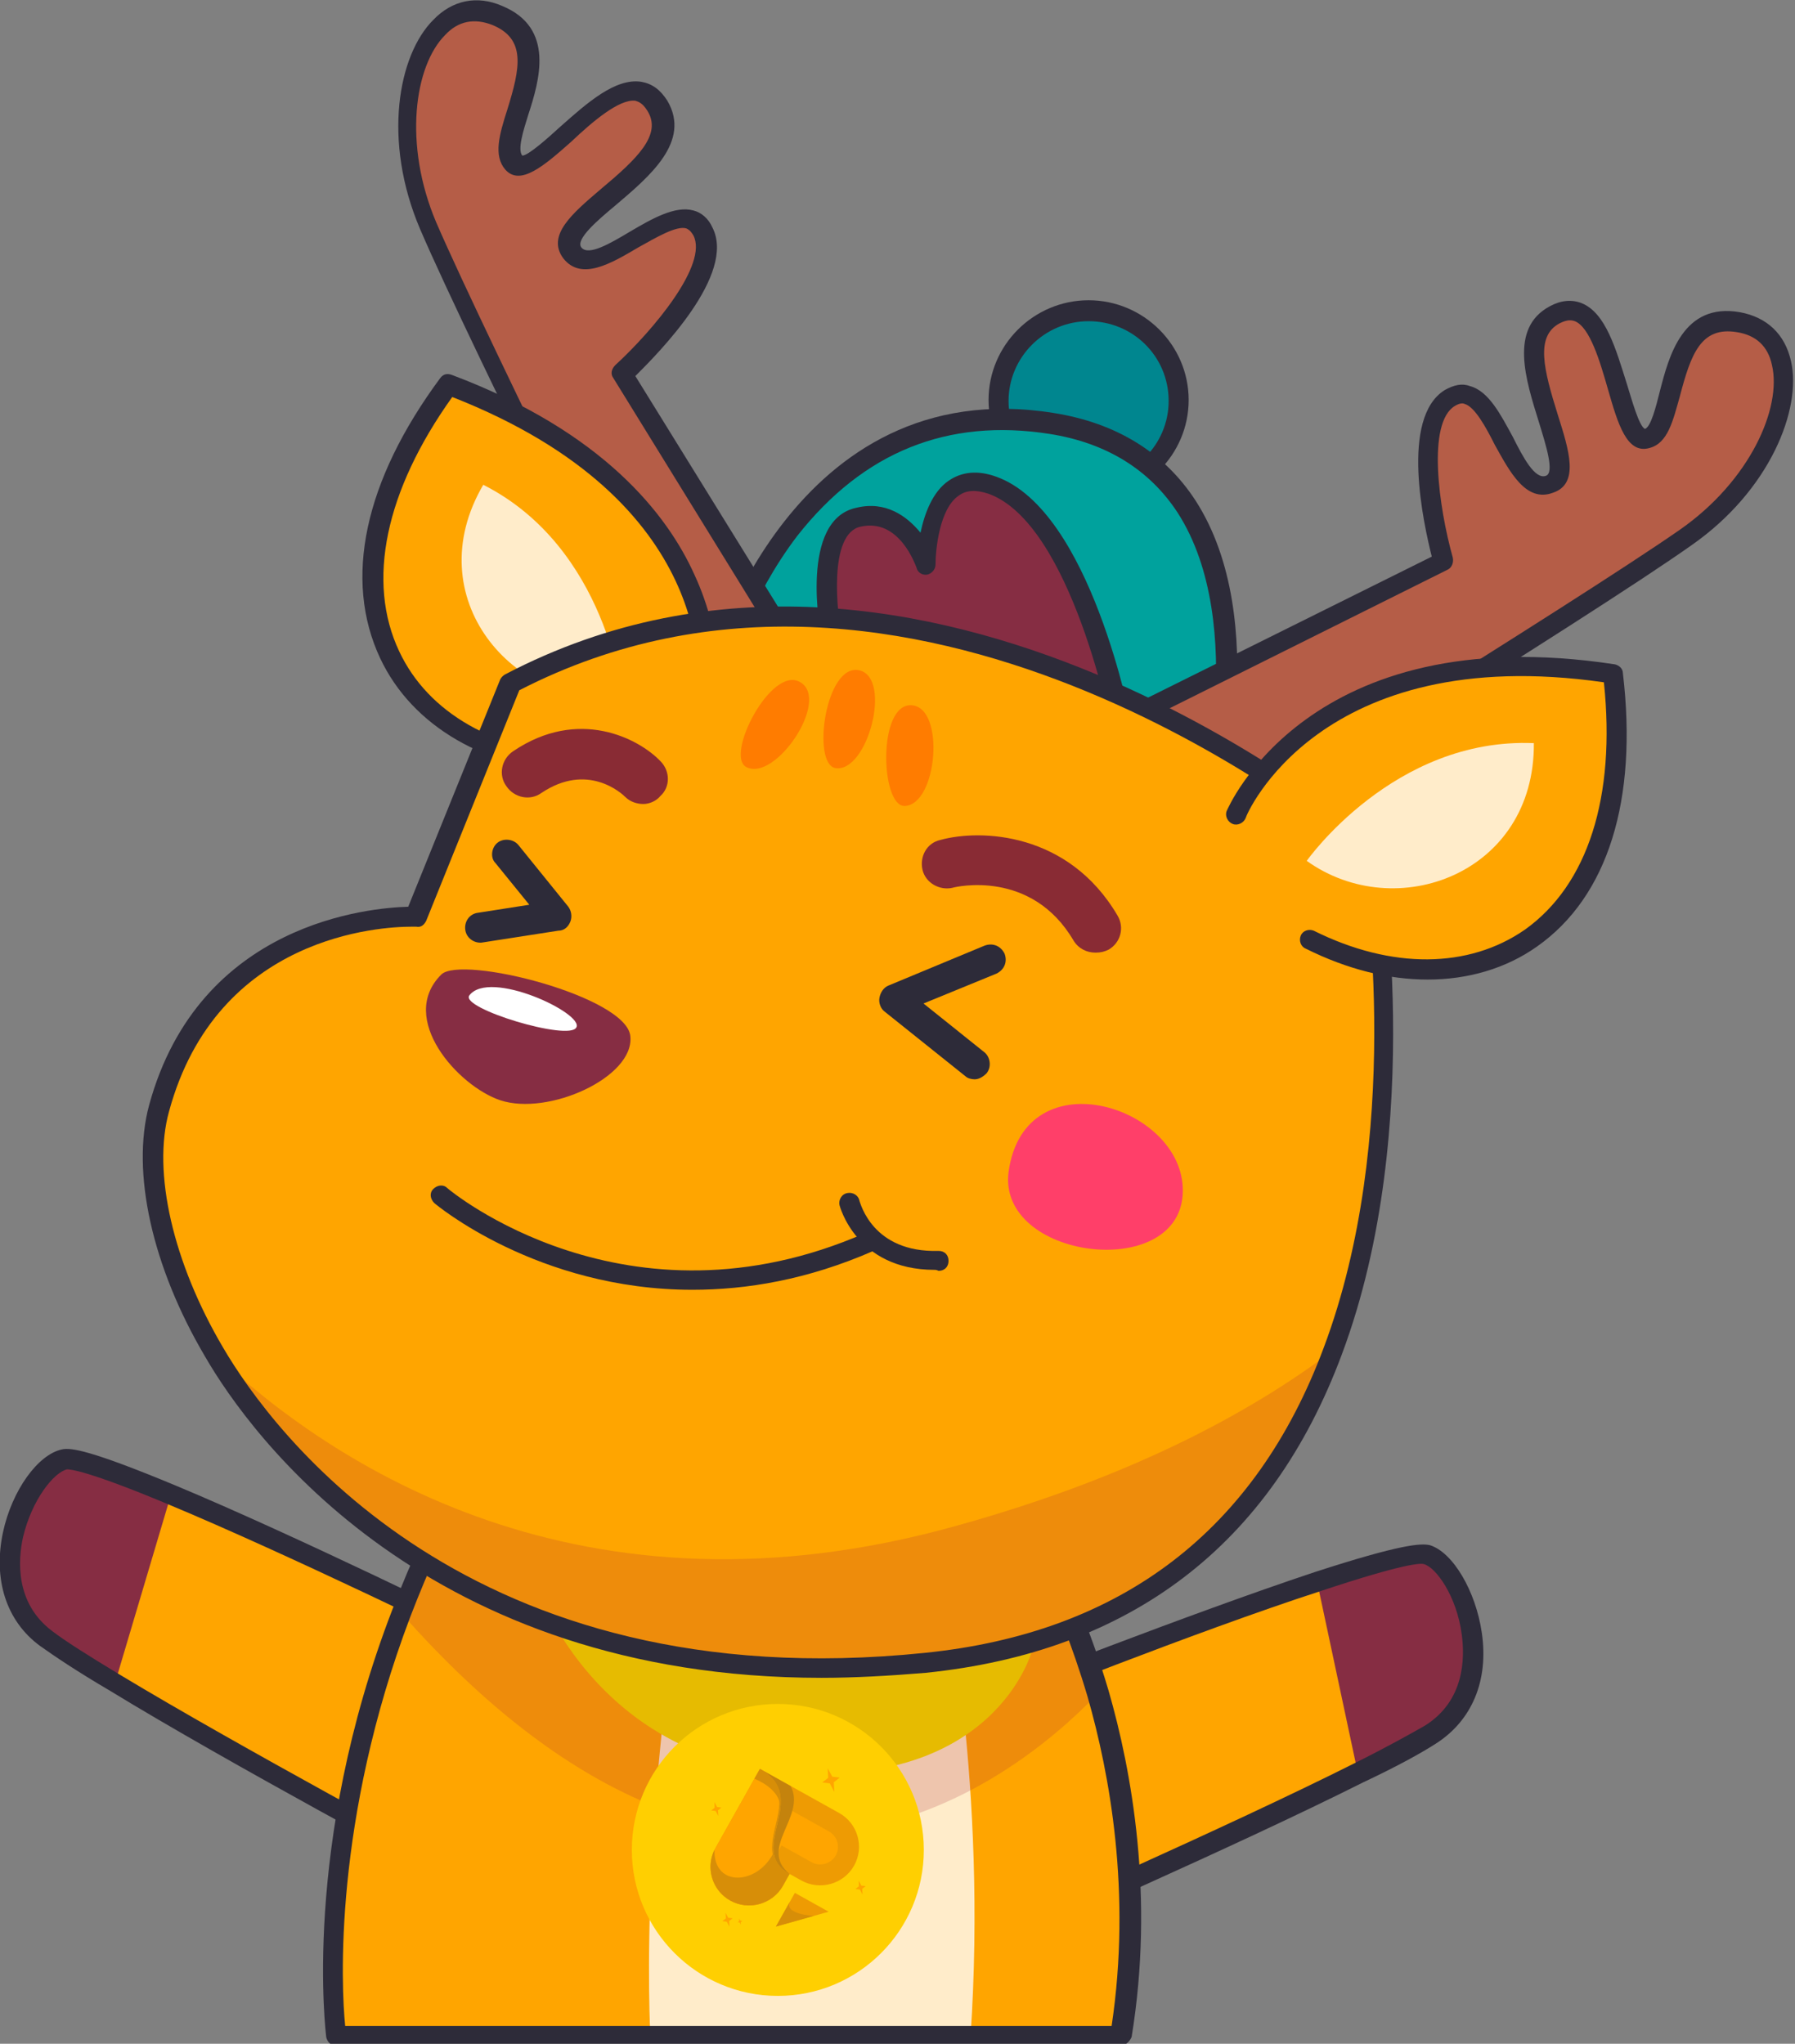 <svg width="375" height="427" viewBox="0 0 375 427" fill="none" xmlns="http://www.w3.org/2000/svg">
<rect x="0" y="0" width="375" height="427" fill="#808080" stroke="none"/>
<g clip-path="url(#clip0_180_7407)">
<path d="M208.611 354.714L211.956 403.482C211.956 403.482 257.315 383.475 283.653 370.345C290.133 367.01 295.568 364.301 298.703 362.217C315.008 352.005 305.392 326.787 297.867 324.495C295.568 323.869 286.58 326.37 275.083 330.122C248.536 338.875 208.611 354.714 208.611 354.714Z" fill="#FFA500"/>
<path d="M275.082 330.122L283.652 370.345C290.132 367.01 295.567 364.301 298.702 362.217C315.007 352.005 305.391 326.787 297.866 324.495C295.567 323.869 286.579 326.37 275.082 330.122Z" fill="#862D43"/>
<path d="M211.957 405.566C211.121 405.566 210.284 405.15 210.075 404.316C209.657 403.274 210.075 402.023 211.121 401.607C211.539 401.398 256.689 381.599 282.818 368.469C289.925 364.926 294.733 362.217 297.659 360.55C306.02 355.339 306.02 346.378 305.393 341.584C304.348 333.456 299.958 327.413 297.45 326.787C296.823 326.579 293.478 326.579 275.92 332.414C249.582 340.959 210.075 356.798 209.657 357.007C208.612 357.424 207.358 357.007 206.94 355.756C206.522 354.714 206.94 353.464 208.194 353.047C208.612 352.839 248.328 337.208 274.666 328.455C292.642 322.619 296.823 322.411 298.704 322.827C303.512 324.286 308.32 332.414 309.574 341.168C311.037 351.171 307.483 359.508 299.958 364.301C297.032 366.177 292.224 368.886 284.699 372.429C258.57 385.559 213.211 405.358 212.793 405.566C212.584 405.566 212.375 405.566 211.957 405.566Z" fill="#2D2B39"/>
<path d="M100.126 341.793L93.019 390.144C93.019 390.144 49.332 366.802 24.039 351.588C17.768 347.837 12.752 344.502 9.616 342.21C-5.852 330.747 5.645 306.363 13.379 304.696C15.678 304.279 24.457 307.405 35.745 311.99C61.665 323.036 100.126 341.793 100.126 341.793Z" fill="#FFA500"/>
<path d="M35.745 312.199L24.039 351.588C17.768 347.837 12.752 344.502 9.616 342.21C-5.852 330.747 5.645 306.363 13.379 304.696C15.887 304.279 24.666 307.405 35.745 312.199Z" fill="#862D43"/>
<path d="M93.019 392.228C92.601 392.228 92.392 392.228 91.974 392.02C91.555 391.811 47.868 368.469 22.994 353.255C15.887 349.087 11.288 345.961 8.361 343.877C1.254 338.667 -1.463 329.913 0.627 320.118C2.509 311.365 7.943 303.862 12.96 302.82C14.841 302.403 19.022 303.029 36.581 310.323C62.082 320.952 100.544 339.917 100.962 340.126C102.007 340.542 102.425 341.793 102.007 342.835C101.589 343.877 100.335 344.294 99.29 343.877C98.871 343.669 60.619 324.912 35.117 314.283C18.186 307.197 14.632 306.988 14.005 306.988C11.288 307.614 6.689 313.241 4.808 321.16C3.763 325.954 3.136 334.915 10.87 340.751C13.587 342.835 18.186 345.753 25.084 349.921C49.959 364.926 93.437 388.268 93.855 388.477C94.9 389.102 95.318 390.352 94.691 391.395C94.482 391.811 93.646 392.228 93.019 392.228Z" fill="#2D2B39"/>
<path d="M70.234 425.365C70.234 425.365 169.523 425.365 234.114 425.365C238.712 396.605 234.323 371.179 229.515 353.881C225.334 339.709 220.945 331.164 220.945 331.164L98.244 306.78C92.391 317.2 87.793 327.412 84.03 337.208C64.799 386.601 70.234 425.365 70.234 425.365Z" fill="#FFA500"/>
<path d="M197.325 331.164C197.325 331.164 206.313 373.054 202.76 425.365C176.422 425.365 135.87 425.365 135.87 425.365C135.87 425.365 132.735 369.928 147.367 306.78" fill="#FFECCA"/>
<path opacity="0.2" d="M83.82 336.999C154.472 417.029 210.702 373.263 229.305 353.881C225.125 339.709 220.735 331.164 220.735 331.164L98.034 306.78C92.181 317.2 87.583 327.204 83.82 336.999Z" fill="#AE2B39"/>
<path d="M215.509 345.127C215.509 345.127 207.775 373.68 164.506 370.345C121.237 366.802 110.367 327.204 110.367 327.204" fill="#E6BB01"/>
<path d="M234.113 427.449H70.234C69.189 427.449 68.353 426.616 68.144 425.574C68.144 425.157 62.918 385.767 81.939 336.374C85.911 325.954 90.719 315.533 96.362 305.738C96.781 304.904 97.617 304.487 98.662 304.696L221.363 329.08C221.99 329.288 222.617 329.705 222.826 330.122C223.035 330.539 227.424 339.083 231.605 353.255C236.413 369.928 241.22 396.188 236.413 425.574C235.995 426.616 234.949 427.449 234.113 427.449ZM72.115 423.281H232.232C236.413 395.354 231.814 370.553 227.215 354.506C223.871 343.252 220.526 335.54 219.272 333.04L99.08 309.072C93.854 318.242 89.465 328.038 85.702 337.833C69.607 380.349 71.279 415.153 72.115 423.281Z" fill="#2D2B39"/>
<path d="M162.5 417C179.345 417 193 403.345 193 386.5C193 369.655 179.345 356 162.5 356C145.655 356 132 369.655 132 386.5C132 403.345 145.655 417 162.5 417Z" fill="#FFCF01"/>
<path d="M152.558 397.077C156.437 399.241 161.397 397.843 163.574 393.972L164.955 391.515L167.416 392.888C171.295 395.052 176.255 393.653 178.432 389.782C180.609 385.911 179.215 380.967 175.336 378.804C169.817 375.724 164.298 372.645 158.764 369.558L149.466 386.111C147.289 389.982 148.68 394.914 152.558 397.077Z" fill="#EE9B03"/>
<path d="M160.434 375.526L153.284 388.241C152.296 389.998 152.937 392.273 154.698 393.255C156.458 394.237 158.74 393.593 159.74 391.833L163.264 385.565L169.559 389.077C171.319 390.059 173.601 389.415 174.601 387.655C175.589 385.898 174.947 383.624 173.187 382.642C168.933 380.258 164.685 377.898 160.434 375.526Z" fill="#FFA500"/>
<path d="M166.059 395.476L173.114 399.412L162.099 402.518L166.059 395.476Z" fill="#EE9B03"/>
<path d="M170.005 400.289L162.099 402.518L165.079 397.218C163.55 399.954 170.005 400.289 170.005 400.289Z" fill="#D78E08"/>
<path d="M164.942 391.518C155.739 386.383 169.509 375.573 158.754 369.573L149.465 386.11C147.288 389.981 148.682 394.925 152.56 397.089C156.439 399.253 161.399 397.854 163.576 393.983L164.942 391.518Z" fill="#FFA500"/>
<path d="M162.989 377.988C163.391 374.868 162.872 371.869 158.755 369.572L157.608 371.612C159.814 372.569 163.243 374.609 162.989 377.988Z" fill="#D78E08"/>
<path d="M164.944 391.518C162.751 390.295 161.864 388.754 161.641 387.025C158.286 393.897 149.008 394.383 149.269 386.479C147.378 390.295 148.8 394.98 152.559 397.077C156.437 399.241 161.398 397.843 163.574 393.972L164.944 391.518Z" fill="#D78E08"/>
<path d="M164.943 391.518C158.323 386.093 168.522 379.559 165.184 373.159C163.048 371.958 160.903 370.771 158.755 369.572C169.51 375.573 155.754 386.392 164.943 391.518Z" fill="#C4830D"/>
<path d="M164.944 391.518C155.74 386.383 169.511 375.573 158.756 369.572C160.546 370.571 162.323 372.638 162.716 374.97C163.027 376.787 162.635 378.739 162.24 380.504C161.725 382.779 160.911 385.552 161.527 387.871C161.981 389.572 163.329 390.695 164.944 391.518Z" fill="#D78E08"/>
<path d="M154.407 400.828L154.661 401.283L155.065 401.332L154.746 401.584L154.77 402.116L154.525 401.647L154.121 401.598L154.44 401.345L154.407 400.828Z" fill="#FFA500"/>
<path d="M151.569 399.636L152.14 400.678L153.05 400.785L152.333 401.363L152.391 402.549L151.832 401.504L150.907 401.389L151.639 400.819L151.569 399.636Z" fill="#FFA500"/>
<path d="M149.245 376.501L149.815 377.543L150.725 377.65L150.005 378.216L150.063 379.402L149.493 378.361L148.583 378.254L149.303 377.688L149.245 376.501Z" fill="#FFA500"/>
<path d="M179.376 392.911L179.935 393.956L180.856 394.06L180.128 394.641L180.197 395.824L179.627 394.782L178.702 394.667L179.434 394.097L179.376 392.911Z" fill="#FFA500"/>
<path d="M172.906 369.429L173.871 371.199L175.431 371.385L174.198 372.36L174.3 374.373L173.348 372.599L171.787 372.413L173.021 371.439L172.906 369.429Z" fill="#FFA500"/>
<path d="M227.424 102.329C237.814 102.329 246.237 93.931 246.237 83.572C246.237 73.213 237.814 64.815 227.424 64.815C217.034 64.815 208.611 73.213 208.611 83.572C208.611 93.931 217.034 102.329 227.424 102.329Z" fill="#00868F"/>
<path d="M227.424 104.413C215.928 104.413 206.521 95.035 206.521 83.572C206.521 72.11 215.928 62.731 227.424 62.731C238.921 62.731 248.328 72.11 248.328 83.572C248.328 95.035 238.921 104.413 227.424 104.413ZM227.424 67.108C218.227 67.108 210.702 74.611 210.702 83.781C210.702 92.951 218.227 100.453 227.424 100.453C236.622 100.453 244.147 92.951 244.147 83.781C244.147 74.402 236.622 67.108 227.424 67.108Z" fill="#2D2B39"/>
<path d="M150.293 139.218C150.293 139.218 166.388 79.821 219.691 88.366C272.994 96.911 252.3 170.896 252.3 170.896" fill="#00A29D"/>
<path d="M252.299 172.98C252.09 172.98 251.881 172.98 251.672 172.98C250.627 172.772 250 171.521 250.209 170.479C250.418 170.062 261.078 130.464 246.028 107.123C240.175 98.161 231.187 92.534 219.272 90.658C197.951 87.323 180.393 94.409 166.597 111.916C156.563 125.046 152.383 139.635 152.383 139.635C152.174 140.677 150.919 141.302 149.874 141.093C148.829 140.885 148.202 139.635 148.411 138.592C148.62 137.967 165.552 77.528 220.108 86.281C233.277 88.366 243.311 94.618 249.791 104.622C265.886 129.631 254.807 169.646 254.389 171.313C254.18 172.355 253.344 172.98 252.299 172.98Z" fill="#2D2B39"/>
<path d="M234.113 151.097L301.839 117.335C301.839 117.335 293.687 88.991 303.302 83.364C312.918 77.528 315.635 104.622 323.996 101.496C332.357 98.369 312.291 72.735 325.041 66.066C337.792 59.397 337.583 93.993 344.272 91.909C350.961 90.033 347.199 64.815 363.294 67.525C379.389 70.234 374.163 97.119 352.215 112.541C330.267 127.755 247.491 178.816 247.491 178.816" fill="#B55D47"/>
<path d="M169.731 142.344L130.015 77.945C130.015 77.945 151.963 58.146 146.947 48.351C141.93 38.556 125.208 59.814 119.773 52.728C114.338 45.642 144.856 34.388 137.54 22.091C130.224 9.587 112.248 39.181 107.44 33.971C102.841 28.761 119.146 9.378 104.096 3.334C89.045 -2.918 79.221 22.717 89.672 47.309C100.333 71.693 143.602 158.392 143.602 158.392" fill="#B55D47"/>
<path d="M247.699 180.692C247.072 180.692 246.235 180.275 245.817 179.65C245.19 178.608 245.608 177.357 246.445 176.732C247.281 176.315 329.429 125.671 350.96 110.666C365.592 100.454 372.281 85.24 370.19 76.278C369.354 72.318 366.846 70.026 362.874 69.4C355.349 68.15 353.259 73.986 350.96 82.739C349.496 87.949 348.451 92.534 344.689 93.576C339.881 95.035 338 88.574 335.909 81.28C334.237 75.444 332.147 68.359 329.011 67.108C328.384 66.9 327.548 66.691 325.876 67.525C320.65 70.234 322.531 77.32 325.458 86.699C327.757 93.993 330.057 101.079 324.413 102.955C318.769 105.039 315.424 98.578 312.289 92.951C310.408 89.2 308.108 85.031 306.018 84.406C305.6 84.198 304.973 84.198 303.928 84.823C298.075 88.366 300.583 106.081 303.51 116.501C303.719 117.543 303.301 118.585 302.465 119.002L234.739 152.765C233.694 153.182 232.439 152.765 232.021 151.931C231.603 150.889 232.021 149.639 232.858 149.222L299.12 116.293C297.448 109.624 292.431 87.324 301.837 81.488C303.719 80.446 305.391 80.029 307.063 80.655C311.035 81.697 313.543 86.699 316.052 91.284C318.142 95.452 320.65 100.245 322.95 99.412C324.831 98.786 322.95 92.951 321.486 88.157C318.769 79.404 315.215 68.567 323.786 63.982C326.085 62.731 328.384 62.523 330.475 63.357C335.491 65.441 337.582 72.944 339.881 80.238C340.926 83.572 342.389 88.991 343.644 89.616C344.898 89.2 345.943 85.031 346.779 81.697C348.66 74.402 351.587 63.148 363.501 65.232C369.145 66.274 372.908 69.817 374.162 75.444C376.461 85.448 369.772 102.538 353.259 114C331.729 129.214 249.58 179.858 248.744 180.275C248.535 180.483 248.117 180.692 247.699 180.692Z" fill="#2D2B39"/>
<path d="M143.603 160.476C142.766 160.476 142.139 160.059 141.721 159.225C141.303 158.392 98.243 72.318 87.792 47.934C79.848 29.386 83.193 11.462 90.509 4.168C94.481 -0 99.706 -1.042 104.932 1.25C116.011 5.835 112.666 16.881 110.367 23.967C109.322 27.302 108.067 31.261 109.113 32.512C110.367 32.512 114.547 28.76 117.056 26.468C122.7 21.466 128.552 16.256 133.987 17.089C136.287 17.506 137.959 18.757 139.422 21.049C144.439 29.594 135.659 36.888 128.552 42.932C124.79 46.059 120.191 50.018 121.445 51.686C122.909 53.561 127.507 50.852 131.688 48.351C136.287 45.642 141.094 42.932 144.857 43.974C146.529 44.391 147.992 45.642 148.828 47.517C153.845 57.313 137.75 73.569 132.733 78.57L171.404 141.094C172.031 142.136 171.613 143.386 170.777 144.011C169.731 144.637 168.477 144.22 167.85 143.386L128.134 78.987C127.507 78.154 127.716 77.112 128.552 76.278C136.496 68.984 147.992 55.228 144.857 49.185C144.23 48.143 143.812 47.934 143.394 47.726C141.303 47.1 137.123 49.602 133.36 51.686C127.716 55.02 121.445 58.772 117.683 53.978C114.129 49.185 119.564 44.6 125.417 39.598C133.151 33.137 138.377 28.135 135.241 23.133C134.196 21.466 133.36 21.258 132.733 21.049C129.389 20.632 123.745 25.426 119.355 29.594C113.711 34.596 108.695 38.972 105.559 35.43C103.051 32.512 104.305 28.135 105.977 22.925C108.695 14.172 109.949 8.128 102.842 5.21C99.079 3.751 95.735 4.376 93.017 7.294C86.537 13.755 84.238 30.219 91.136 46.475C101.588 70.651 144.439 156.933 144.857 157.766C145.275 158.808 144.857 160.059 143.812 160.476C144.23 160.476 143.812 160.476 143.603 160.476Z" fill="#2D2B39"/>
<path d="M234.322 152.348C234.322 152.348 225.961 107.748 207.357 101.079C193.561 96.077 193.561 117.752 193.561 117.752C193.561 117.752 189.59 105.455 179.347 107.748C169.105 110.04 173.912 133.799 173.912 133.799" fill="#862D43"/>
<path d="M234.322 154.432C233.277 154.432 232.44 153.807 232.231 152.765C232.231 152.348 223.87 109.415 206.521 103.163C204.012 102.329 201.922 102.329 200.25 103.58C196.278 106.289 195.442 114.834 195.442 117.96C195.442 119.002 194.606 119.836 193.77 120.044C192.725 120.253 191.68 119.627 191.471 118.585C191.262 118.168 187.917 108.165 179.765 110.04C173.076 111.499 174.748 127.964 176.002 133.591C176.211 134.633 175.584 135.883 174.33 136.092C173.285 136.3 172.031 135.675 171.822 134.424C171.195 131.715 167.014 108.582 178.929 106.081C184.991 104.622 189.38 107.748 192.307 111.291C193.143 107.331 194.815 102.746 198.16 100.454C200.877 98.578 204.221 98.161 208.193 99.62C227.842 106.706 236.203 150.472 236.621 152.348C236.83 153.39 235.994 154.64 234.949 154.849C234.531 154.432 234.531 154.432 234.322 154.432Z" fill="#2D2B39"/>
<path d="M147.576 144.428C147.576 144.428 153.429 102.746 93.437 80.237C61.665 123.378 81.732 157.558 121.238 159.642" fill="#FFA500"/>
<path d="M121.238 161.726C101.38 160.684 86.121 151.722 79.432 137.551C71.698 121.086 76.087 100.453 91.974 78.987C92.601 78.154 93.437 77.945 94.482 78.362C126.046 90.241 139.424 107.539 145.067 120.044C151.338 133.591 149.875 144.428 149.875 144.845C149.666 145.887 148.621 146.721 147.576 146.721C146.531 146.512 145.694 145.47 145.694 144.428C145.903 142.761 150.293 104.83 94.482 82.947C80.477 102.538 76.505 121.503 83.403 136.092C89.465 149.013 103.47 156.933 121.656 157.975C122.91 157.975 123.746 159.017 123.537 160.267C123.119 160.892 122.283 161.726 121.238 161.726Z" fill="#2D2B39"/>
<path d="M130.017 145.887C130.017 145.887 126.882 114.417 100.962 101.287C87.166 124.837 107.233 148.179 130.017 145.887Z" fill="#FFECCA"/>
<path d="M278.427 282.187C266.513 314.283 241.847 342.418 193.143 347.42C115.175 355.339 66.053 319.076 44.523 282.604C33.235 263.639 29.472 244.673 33.026 231.752C44.523 190.07 86.538 191.737 86.538 191.737L106.604 142.552C193.979 96.91 286.37 177.357 286.37 177.357C286.37 177.357 296.613 234.045 278.427 282.187Z" fill="#FFA500"/>
<path d="M228.888 199.032C227.006 199.032 225.334 198.198 224.289 196.531C215.51 181.525 199.623 185.277 198.996 185.485C196.279 186.11 193.352 184.443 192.725 181.734C192.098 179.024 193.561 176.107 196.488 175.481C204.849 173.189 223.244 173.814 233.486 191.321C234.949 193.822 234.113 196.948 231.605 198.407C230.769 198.823 229.933 199.032 228.888 199.032Z" fill="#892B34"/>
<path d="M134.406 167.979C133.152 167.979 131.689 167.562 130.644 166.52C129.808 165.686 122.701 159.225 113.085 165.686C110.786 167.353 107.441 166.728 105.769 164.227C104.097 161.935 104.724 158.6 107.232 156.933C120.819 147.763 133.361 154.223 137.96 159.017C140.05 161.101 140.05 164.436 137.96 166.311C137.124 167.353 135.661 167.979 134.406 167.979Z" fill="#892B34"/>
<path d="M210.701 244.882C208.402 263.014 245.818 267.807 247.073 249.675C248.327 231.335 214.046 220.29 210.701 244.882Z" fill="#FF3F69"/>
<path opacity="0.2" d="M278.428 282.188C266.513 314.283 241.848 342.418 193.144 347.42C115.176 355.34 66.053 319.076 44.523 282.604C68.98 305.738 121.237 340.959 200.251 318.659C235.368 308.864 260.452 295.734 278.428 282.188Z" fill="#AE2B39"/>
<path d="M167.223 142.553C161.161 138.801 151.337 157.975 155.935 160.267C161.997 163.394 173.494 146.304 167.223 142.553Z" fill="#FF7C00"/>
<path d="M190.426 147.346C183.319 146.929 183.946 168.396 188.963 168.396C195.861 168.187 197.533 147.763 190.426 147.346Z" fill="#FF7C00"/>
<path d="M179.557 140.052C172.45 138.384 169.523 159.642 174.54 160.476C181.229 161.518 186.455 141.719 179.557 140.052Z" fill="#FF7C00"/>
<path d="M171.613 350.546C89.256 350.546 52.466 300.111 42.851 283.438C31.772 264.681 27.383 244.882 31.145 230.919C41.597 192.571 77.55 189.653 85.284 189.445L104.515 141.927C104.724 141.511 105.142 141.094 105.56 140.885C193.144 95.035 286.58 175.065 287.625 175.898C288.043 176.107 288.252 176.732 288.252 177.149C288.252 177.774 298.286 235.087 280.309 283.021C265.468 322.828 236.204 345.127 193.353 349.504C185.827 350.129 178.511 350.546 171.613 350.546ZM85.911 193.613C79.849 193.613 45.359 195.28 35.326 232.169C31.772 244.882 36.162 263.847 46.613 281.562C56.856 299.069 97.826 355.131 193.144 345.336C234.322 341.168 262.332 319.701 276.547 281.562C293.06 237.588 285.535 185.485 284.49 178.608C276.756 172.147 189.799 102.329 108.486 144.22L89.046 192.363C88.629 193.196 88.001 193.822 86.956 193.613C86.747 193.613 86.329 193.613 85.911 193.613Z" fill="#2D2B39"/>
<path d="M258.361 170.063C258.361 170.063 273.83 131.09 337.166 140.677C343.646 194.03 309.365 213.829 273.83 196.322" fill="#FFA500"/>
<path d="M272.994 179.858C272.994 179.858 291.18 154.015 320.444 155.265C320.653 182.567 291.598 193.196 272.994 179.858Z" fill="#FFECCA"/>
<path d="M298.287 204.659C290.134 204.659 281.564 202.575 272.785 198.198C271.74 197.781 271.322 196.531 271.74 195.489C272.158 194.447 273.412 194.03 274.457 194.447C290.762 202.575 306.857 202.366 318.563 194.238C331.731 184.86 337.584 166.52 335.076 142.552C275.502 134.008 260.243 170.479 260.243 170.896C259.825 171.938 258.571 172.564 257.526 172.147C256.481 171.73 255.854 170.479 256.272 169.437C256.481 169.021 273.203 129.006 337.375 138.801C338.211 139.009 339.047 139.635 339.047 140.677C342.183 167.145 335.912 187.361 321.071 197.781C314.591 202.366 306.648 204.659 298.287 204.659Z" fill="#2D2B39"/>
<path d="M144.65 269.474C112.25 269.474 90.929 251.551 90.72 251.343C89.884 250.509 89.675 249.259 90.511 248.425C91.347 247.591 92.601 247.383 93.437 248.216C93.855 248.633 130.854 279.478 180.812 257.595C181.857 257.178 183.111 257.595 183.529 258.637C183.947 259.679 183.529 260.93 182.484 261.346C168.688 267.39 155.937 269.474 144.65 269.474Z" fill="#2D2B39"/>
<path d="M92.183 203.617C82.986 212.787 95.737 226.959 104.516 229.877C114.549 233.211 132.526 225.083 131.69 216.538C131.063 208.202 96.364 199.449 92.183 203.617Z" fill="#862D43"/>
<path d="M98.036 207.993C96.155 210.703 118.939 217.58 120.402 214.663C122.075 211.745 102.217 202.366 98.036 207.993Z" fill="white"/>
<path d="M195.235 265.306C178.722 265.306 175.378 251.759 175.378 251.759C175.168 250.717 175.796 249.467 177.05 249.258C178.095 249.05 179.349 249.675 179.558 250.926C179.767 251.343 182.276 261.763 196.071 261.346C197.326 261.346 198.162 262.18 198.162 263.43C198.162 264.681 197.326 265.515 196.071 265.515C195.653 265.306 195.444 265.306 195.235 265.306Z" fill="#2D2B39"/>
<path d="M100.336 196.948C98.872 196.948 97.409 195.906 97.2 194.238C96.991 192.571 98.036 190.904 99.918 190.695L110.578 189.028L103.471 180.275C102.426 179.233 102.635 177.149 103.889 176.107C105.143 175.065 107.234 175.273 108.279 176.523L118.73 189.445C119.357 190.279 119.566 191.529 119.148 192.571C118.73 193.613 117.894 194.447 116.64 194.447L100.545 196.948C100.545 196.948 100.545 196.948 100.336 196.948Z" fill="#2D2B39"/>
<path d="M203.595 225.5C202.968 225.5 202.132 225.291 201.713 224.875L184.782 211.328C183.946 210.703 183.528 209.452 183.737 208.41C183.946 207.368 184.573 206.326 185.618 205.909L205.685 197.573C207.357 196.948 209.03 197.573 209.866 199.24C210.493 200.907 209.866 202.575 208.193 203.408L192.934 209.661L205.685 219.873C206.939 220.915 207.148 222.999 206.103 224.249C205.267 225.083 204.431 225.5 203.595 225.5Z" fill="#2D2B39"/>
</g>
<defs>
<clipPath id="clip0_180_7407">
<rect width="375" height="427" fill="white"/>
</clipPath>
</defs>
</svg>
